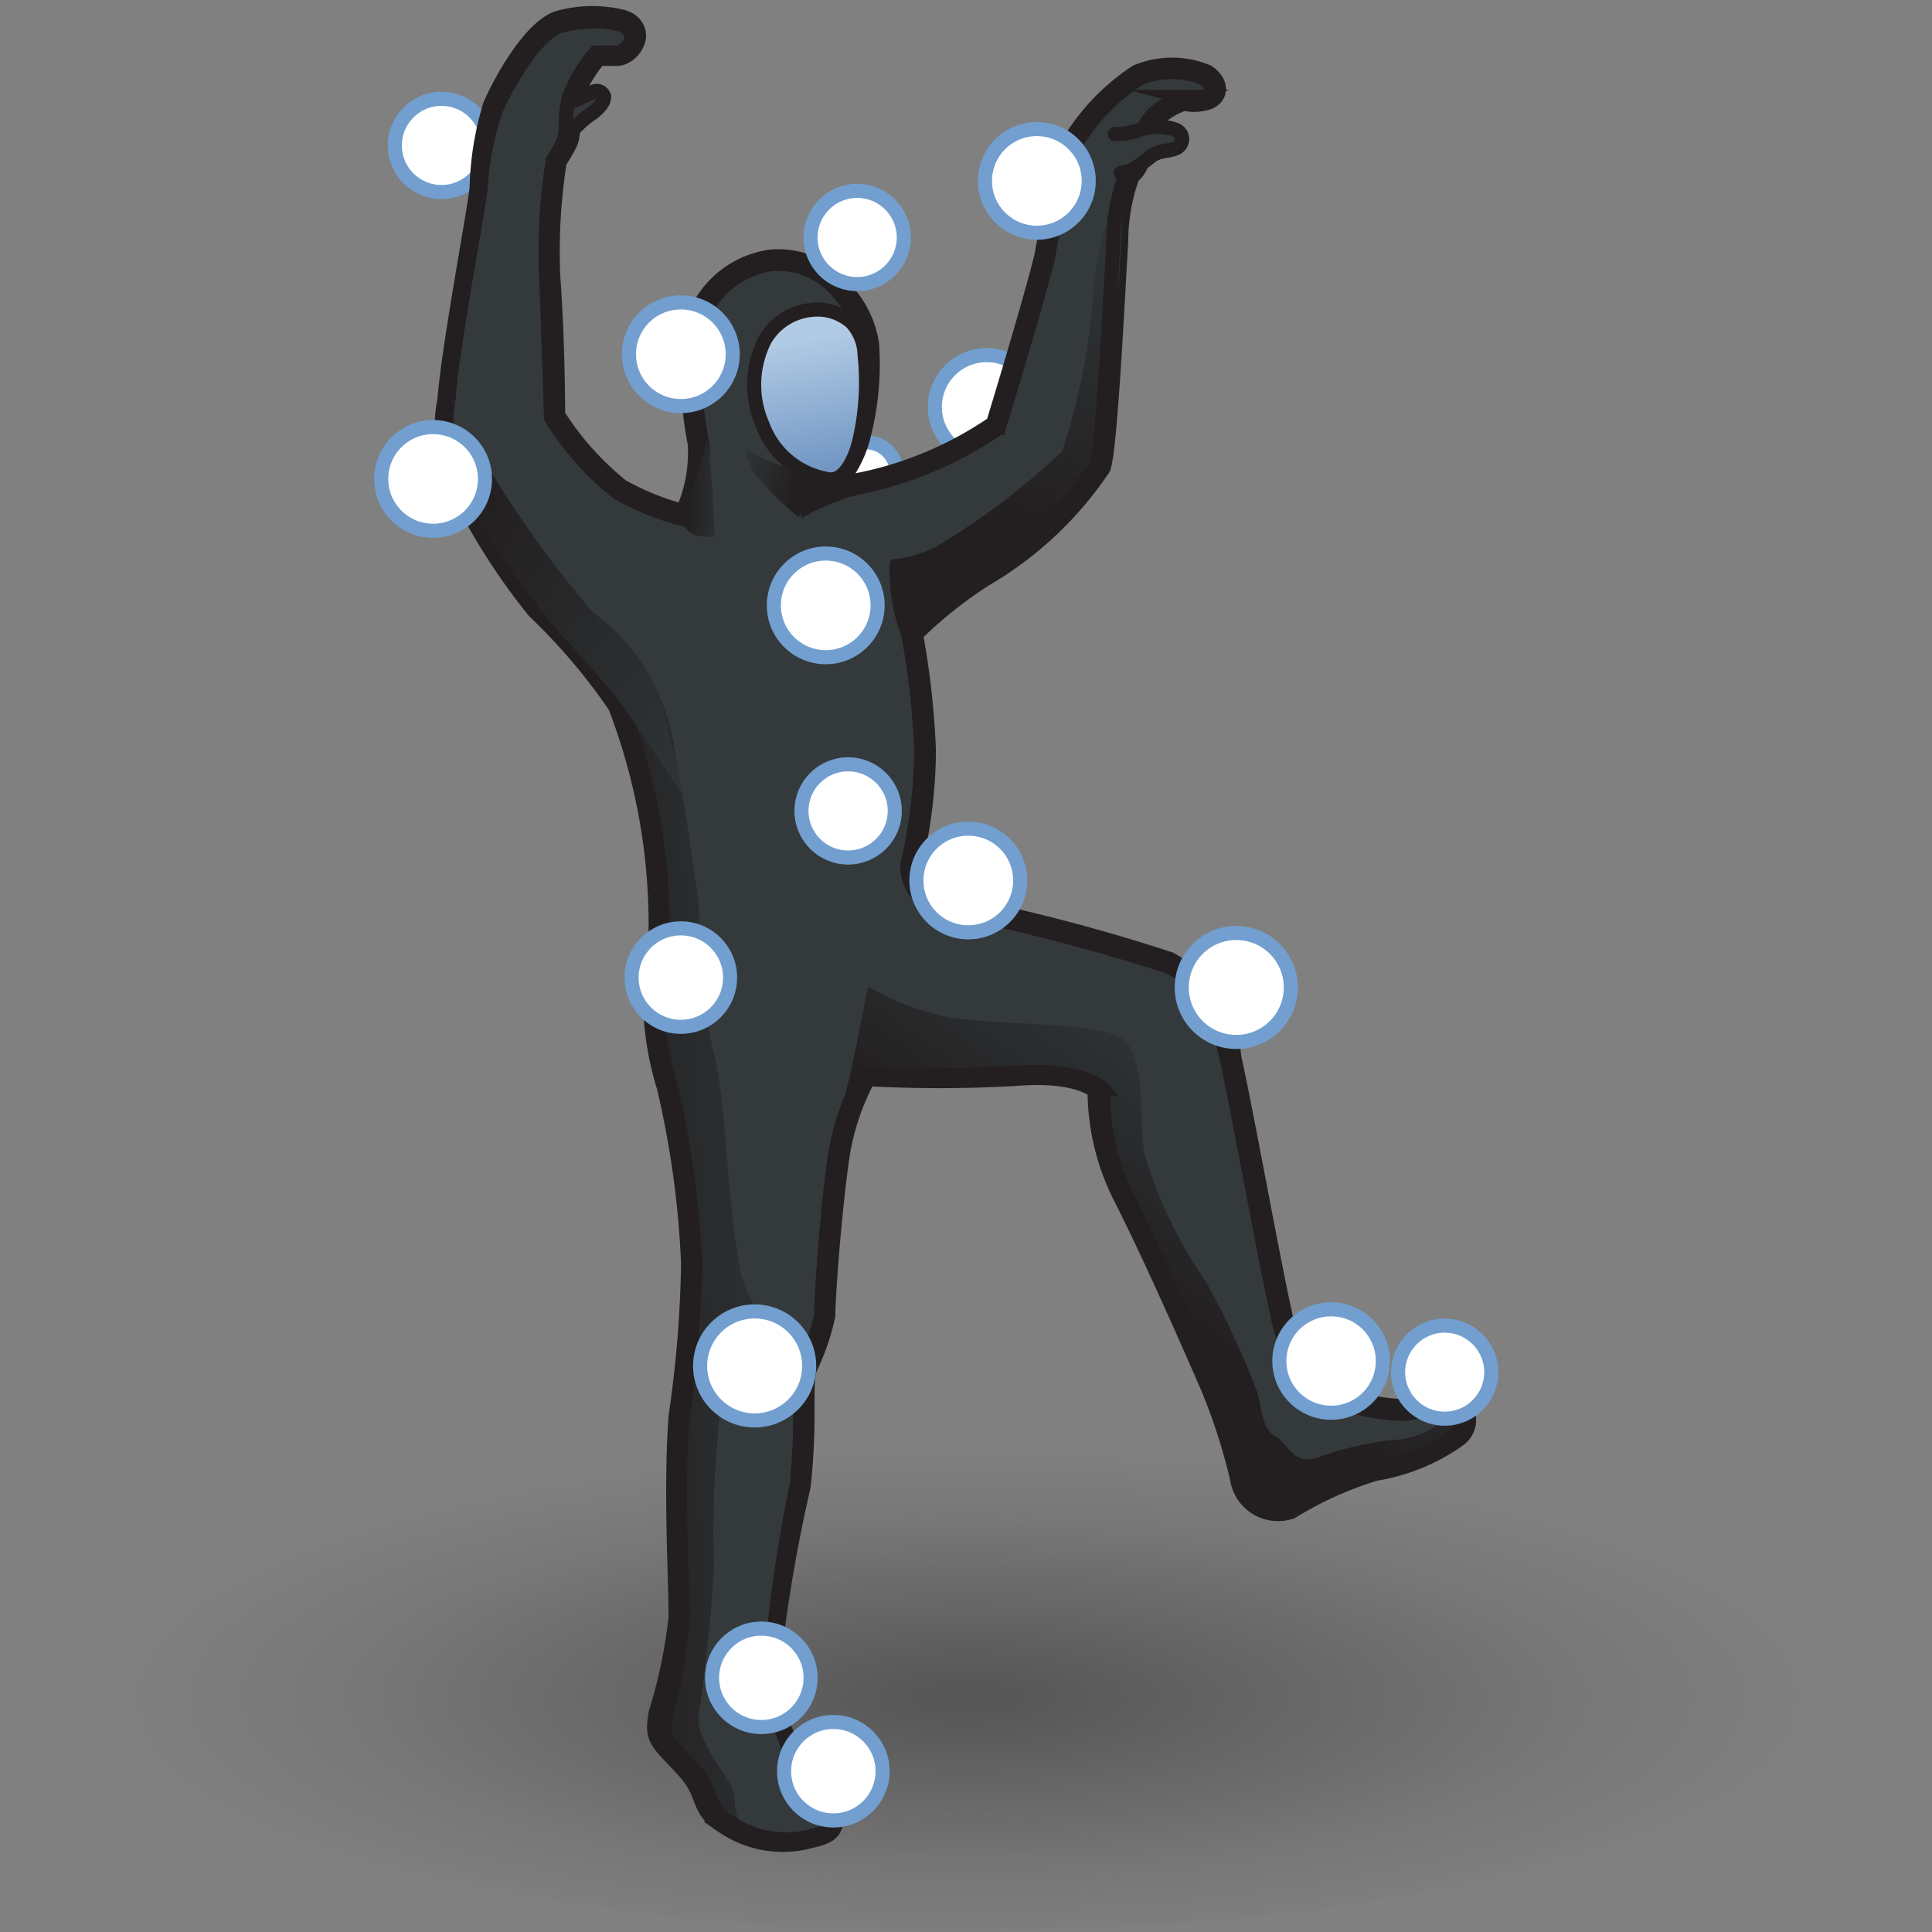 <?xml version="1.0" encoding="UTF-8" standalone="no"?>
<svg
   xmlns:dc="http://purl.org/dc/elements/1.1/"
   xmlns:cc="http://creativecommons.org/ns#"
   xmlns:rdf="http://www.w3.org/1999/02/22-rdf-syntax-ns#"
   xmlns:svg="http://www.w3.org/2000/svg"
   xmlns="http://www.w3.org/2000/svg"
   xmlns:xlink="http://www.w3.org/1999/xlink"
   xmlns:sodipodi="http://sodipodi.sourceforge.net/DTD/sodipodi-0.dtd"
   xmlns:inkscape="http://www.inkscape.org/namespaces/inkscape"
   viewBox="0 0 48 48"
   version="1.1"
   id="svg100"
   sodipodi:docname="motion_capture.svg"
   inkscape:version="1.0.1 (3bc2e813f5, 2020-09-07)">
  <rect x="0" y="0" width="48" height="48" fill="#808080" stroke="none"/>
  <sodipodi:namedview
     pagecolor="#ffffff"
     bordercolor="#666666"
     borderopacity="1"
     objecttolerance="10"
     gridtolerance="10"
     guidetolerance="10"
     inkscape:pageopacity="0"
     inkscape:pageshadow="2"
     inkscape:window-width="2560"
     inkscape:window-height="1377"
     id="namedview102"
     showgrid="false"
     inkscape:zoom="15.3125"
     inkscape:cx="23.934112"
     inkscape:cy="23.779036"
     inkscape:window-x="-8"
     inkscape:window-y="-8"
     inkscape:window-maximized="1"
     inkscape:current-layer="svg100" />
  <defs
     id="defs26">
    <style
       id="style2">.cls-1{fill:url(#radial-gradient);}.cls-2{fill:#fff;stroke:#729fcf;}.cls-2,.cls-3,.cls-4,.cls-5{stroke-miterlimit:10;}.cls-12,.cls-2,.cls-4,.cls-5{stroke-width:0.35px;}.cls-3{fill:#2e3436;stroke-width:0.7px;}.cls-12,.cls-3,.cls-4,.cls-5{stroke:#231f20;}.cls-4{fill:#34393b;}.cls-12,.cls-5{fill:none;}.cls-6{fill:url(#linear-gradient);}.cls-7{fill:url(#linear-gradient-3);}.cls-8{fill:url(#linear-gradient-4);}.cls-9{fill:url(#linear-gradient-5);}.cls-10{fill:url(#linear-gradient-6);}.cls-11{fill:url(#linear-gradient-7);}.cls-12{stroke-linecap:round;stroke-linejoin:round;}.cls-13{fill:url(#linear-gradient-8);}</style>
    <radialGradient
       id="radial-gradient"
       cx="24.39"
       cy="130.26"
       r="18.79"
       gradientTransform="translate(-5 -3.4) scale(1.19 0.35)"
       gradientUnits="userSpaceOnUse">
      <stop
         offset="0.03"
         stop-color="#2c2c2c"
         stop-opacity="0.5"
         id="stop4" />
      <stop
         offset="0.68"
         stop-color="#2c2c2c"
         stop-opacity="0.1"
         id="stop6" />
      <stop
         offset="0.93"
         stop-color="#2c2c2c"
         stop-opacity="0"
         id="stop8" />
    </radialGradient>
    <linearGradient
       id="linear-gradient"
       x1="18.16"
       y1="31.01"
       x2="23.19"
       y2="30.73"
       gradientUnits="userSpaceOnUse">
      <stop
         offset="0"
         stop-color="#231f20"
         id="stop11" />
      <stop
         offset="1"
         stop-color="#2e3436"
         id="stop13" />
    </linearGradient>
    <linearGradient
       id="linear-gradient-3"
       x1="27.38"
       y1="14.72"
       x2="29.49"
       y2="8.78"
       xlink:href="#linear-gradient"
       gradientTransform="matrix(1.111,0,0,1.11,-5.762,-3.522)" />
    <linearGradient
       id="linear-gradient-4"
       x1="30.15"
       y1="31.75"
       x2="33.03"
       y2="27.8"
       xlink:href="#linear-gradient"
       gradientTransform="matrix(1.111,0,0,1.11,-5.762,-3.522)" />
    <linearGradient
       id="linear-gradient-5"
       x1="20.57"
       y1="14.05"
       x2="21.43"
       y2="14.08"
       xlink:href="#linear-gradient"
       gradientTransform="matrix(1.111,0,0,1.11,-5.762,-3.522)" />
    <linearGradient
       id="linear-gradient-6"
       x1="22.97"
       y1="14.14"
       x2="21.72"
       y2="13.81"
       xlink:href="#linear-gradient"
       gradientTransform="matrix(1.111,0,0,1.11,-5.762,-3.522)" />
    <linearGradient
       id="linear-gradient-7"
       x1="15.24"
       y1="14.94"
       x2="21.4"
       y2="19.59"
       xlink:href="#linear-gradient"
       gradientTransform="matrix(1.111,0,0,1.11,-5.762,-3.522)" />
    <linearGradient
       id="linear-gradient-8"
       x1="23.15"
       y1="10.72"
       x2="24.18"
       y2="16.46"
       gradientUnits="userSpaceOnUse"
       gradientTransform="matrix(1.111,0,0,1.11,-5.762,-3.522)">
      <stop
         offset="0"
         stop-color="#b2cbe5"
         id="stop21" />
      <stop
         offset="1"
         stop-color="#3465a4"
         id="stop23" />
    </linearGradient>
    <linearGradient
       inkscape:collect="always"
       xlink:href="#linear-gradient"
       id="linearGradient929"
       gradientUnits="userSpaceOnUse"
       x1="18.16"
       y1="31.01"
       x2="23.19"
       y2="30.73"
       gradientTransform="matrix(1.111,0,0,1.11,-5.762,-3.522)" />
    <linearGradient
       inkscape:collect="always"
       xlink:href="#linear-gradient"
       id="linearGradient931"
       gradientUnits="userSpaceOnUse"
       x1="18.16"
       y1="31.01"
       x2="23.19"
       y2="30.73"
       gradientTransform="matrix(1.111,0,0,1.11,-5.762,-3.522)" />
  </defs>
  <title
     id="title28">4-Motion Capture</title>
  <g
     id="shadow">
    <ellipse
       class="cls-1"
       cx="23.93"
       cy="41.71"
       rx="21.41"
       ry="6.28"
       id="ellipse30" />
  </g>
  <ellipse
     class="cls-2"
     cx="21.515"
     cy="11.754"
     id="circle33"
     rx="0.767"
     ry="0.766" />
  <ellipse
     class="cls-2"
     cx="24.515"
     cy="10.111"
     id="circle35"
     rx="1.289"
     ry="1.288" />
  <ellipse
     class="cls-2"
     cx="10.968"
     cy="3.613"
     id="circle37"
     rx="1.159"
     ry="1.158" />
  <path
     class="cls-3"
     d="m 36.148,34.924 c -0.289,-0.222 -0.567,0.111 -1.211,0.189 A 5.156,5.151 0 0 1 32.86,34.624 3.444,3.442 0 0 1 31.748,32.626 C 31.493,31.516 30.749,27.408 30.493,26.298 a 2.9,2.898 0 0 0 -1.489,-2.309 45.344,45.307 0 0 0 -5.767,-1.477 1.111,1.11 0 0 1 -0.667,-1.11 12.133,12.123 0 0 0 0.333,-2.764 20.311,20.294 0 0 0 -0.333,-2.931 10.833,10.824 0 0 1 1.822,-1.465 8.789,8.782 0 0 0 2.867,-2.687 c 0.167,-0.588 0.344,-4.308 0.422,-5.551 a 4.9,4.896 0 0 1 0.322,-1.754 c 0,0 0.122,0 0.256,-0.377 0.133,-0.377 0,-0.244 0.2,-0.744 0.2,-0.5 0.944,-0.733 0.944,-0.733 a 1.022,1.021 0 0 0 0.522,0 c 0.256,-0.067 0.233,-0.289 0,-0.455 a 2.111,2.109 0 0 0 -1.611,0 5.222,5.218 0 0 0 -1.6,1.665 22.444,22.426 0 0 0 -0.667,2.775 c -0.267,1.11 -1.222,4.241 -1.222,4.241 a 9.2,9.192 0 0 1 -3.544,1.488 5.444,5.44 0 0 0 -1.178,0.466 7.878,7.871 0 0 0 0.111,-0.788 c 0.122,0 0.444,0.144 0.6,0 a 2.822,2.82 0 0 0 0.5,-1.11 6.933,6.928 0 0 0 0.178,-2.109 2.367,2.365 0 0 0 -0.589,-1.232 1.944,1.943 0 0 0 -1.744,-0.788 2.222,2.22 0 0 0 -1.878,1.876 9.7,9.692 0 0 0 0.156,2.587 3.778,3.775 0 0 1 -0.378,1.887 6.667,6.661 0 0 1 -1.711,-0.677 7.433,7.427 0 0 1 -1.656,-1.865 c 0,0 0,-1.865 -0.122,-3.486 a 14.667,14.654 0 0 1 0.167,-2.909 4.444,4.441 0 0 0 0.267,-0.455 c 0.111,-0.233 0,-0.511 0.133,-1.11 a 3.589,3.586 0 0 1 0.667,-1.11 c 0,0 0.311,0 0.522,0 0.211,0 0.444,-0.311 0.356,-0.5 C 15.593,0.597 15.415,0.575 15.138,0.53 a 3,2.998 0 0 0 -1.256,0.089 C 13.249,0.886 12.571,2.129 12.338,2.673 a 7.533,7.527 0 0 0 -0.322,2.009 c -0.067,0.644 -0.7,3.952 -0.8,5.273 a 3.233,3.231 0 0 0 0.256,2.065 15.722,15.709 0 0 0 1.933,3.053 14.867,14.854 0 0 1 2.033,2.398 15.289,15.276 0 0 1 1.022,5.873 7.455,7.449 0 0 0 0.2,3.619 23.333,23.314 0 0 1 0.611,4.441 29.344,29.32 0 0 1 -0.311,3.797 c -0.133,1.799 0,3.963 0,4.985 a 12.567,12.556 0 0 1 -0.5,2.409 c -0.1,0.588 0,0.566 0.633,1.255 0.633,0.688 0.333,0.988 0.944,1.366 a 2.478,2.476 0 0 0 1.878,0.4 c 0.633,-0.144 0.7,-0.167 0.7,-0.544 0,-0.377 -0.256,-0.4 -0.511,-0.711 a 5.944,5.94 0 0 1 -1.111,-2.542 38.033,38.002 0 0 1 0.8,-4.918 c 0.189,-1.743 0,-2.62 0.189,-2.998 a 5.656,5.651 0 0 0 0.422,-1.232 c 0,-0.444 0.144,-2.454 0.333,-3.819 a 6.244,6.239 0 0 1 0.733,-2.22 33.133,33.106 0 0 0 3.733,0 c 1.744,-0.144 2.167,0.4 2.167,0.4 a 5.767,5.762 0 0 0 0.678,2.753 c 0.767,1.532 1.667,3.586 2.111,4.607 a 14.855,14.843 0 0 1 0.744,2.298 0.856,0.855 0 0 0 1.111,0.711 9.144,9.137 0 0 1 2.122,-0.955 4.778,4.774 0 0 0 2.011,-0.822 0.433,0.433 0 0 0 0,-0.699 z"
     id="path39" />
  <path
     class="cls-4"
     d="m 13.949,2.617 a 7.655,7.649 0 0 0 0.767,-0.322 0.189,0.189 0 0 1 0.289,0.1 c 0,0.122 -0.056,0.222 -0.256,0.389 A 2.589,2.587 0 0 0 14.026,3.506 C 13.793,3.905 13.949,2.617 13.949,2.617 Z"
     id="path41" />
  <path
     class="cls-5"
     d="m 13.949,2.617 a 7.655,7.649 0 0 0 0.767,-0.322 0.189,0.189 0 0 1 0.289,0.1 c 0,0.122 -0.056,0.222 -0.256,0.389 A 2.589,2.587 0 0 0 14.026,3.506 C 13.793,3.905 13.949,2.617 13.949,2.617 Z"
     id="path43" />
  <path
     class="cls-4"
     d="m 36.126,34.935 c -0.278,-0.211 -0.567,0.122 -1.2,0.189 a 4.9,4.896 0 0 1 -2.078,-0.477 3.333,3.331 0 0 1 -1.111,-2.009 C 31.482,31.582 30.737,27.43 30.482,26.32 30.226,25.21 29.86,24.377 28.993,24 a 49.655,49.614 0 0 0 -5.767,-1.477 1.044,1.044 0 0 1 -0.667,-1.11 12.822,12.812 0 0 0 0.333,-2.764 20.311,20.294 0 0 0 -0.333,-2.931 10.255,10.247 0 0 1 1.822,-1.477 8.689,8.682 0 0 0 2.867,-2.698 c 0.156,-0.588 0.344,-4.296 0.411,-5.551 a 5.111,5.107 0 0 1 0.333,-1.743 c 0,0 0.111,0 0.256,-0.377 0.144,-0.377 0,-0.233 0.2,-0.733 0.2,-0.5 0.944,-0.733 0.944,-0.733 a 1.022,1.021 0 0 0 0.522,0 c 0.256,-0.067 0.222,-0.289 0,-0.455 a 2.067,2.065 0 0 0 -1.611,0 5.111,5.107 0 0 0 -1.6,1.665 20.578,20.561 0 0 0 -0.667,2.775 c -0.267,1.11 -1.222,4.241 -1.222,4.241 a 9.378,9.37 0 0 1 -3.544,1.488 5.678,5.673 0 0 0 -1.178,0.455 c 0,-0.266 0.089,-0.566 0.1,-0.777 0.133,0 0.456,0.144 0.6,0 A 2.733,2.731 0 0 0 21.293,10.689 7.033,7.027 0 0 0 21.482,8.568 2.222,2.22 0 0 0 20.904,7.358 1.944,1.943 0 0 0 19.16,6.559 a 2.222,2.22 0 0 0 -1.867,1.887 9.289,9.281 0 0 0 0.156,2.587 3.9,3.897 0 0 1 -0.389,1.887 6.778,6.772 0 0 1 -1.711,-0.677 7.155,7.15 0 0 1 -1.656,-1.865 c 0,0 -0.056,-1.865 -0.122,-3.497 a 14.444,14.432 0 0 1 0.167,-2.898 4.556,4.552 0 0 0 0.256,-0.455 c 0.122,-0.233 0,-0.522 0.144,-1.11 A 3.589,3.586 0 0 1 14.804,1.307 c 0,0 0.3,0 0.511,0 0.211,0 0.456,-0.3 0.356,-0.488 -0.1,-0.189 -0.256,-0.222 -0.544,-0.266 a 3.156,3.153 0 0 0 -1.244,0.1 C 13.249,0.919 12.571,2.162 12.326,2.706 a 7.433,7.427 0 0 0 -0.389,1.976 c -0.067,0.633 -0.711,3.952 -0.8,5.273 a 3.156,3.153 0 0 0 0.322,2.065 14.678,14.666 0 0 0 1.933,3.042 14.833,14.821 0 0 1 2.033,2.409 15.289,15.276 0 0 1 1.033,5.895 7.411,7.405 0 0 0 0.2,3.608 23.589,23.569 0 0 1 0.611,4.441 29.511,29.487 0 0 1 -0.311,3.808 c -0.144,1.787 0,3.963 0,4.974 a 12.7,12.689 0 0 1 -0.422,2.442 c -0.1,0.588 0,0.566 0.633,1.243 0.633,0.677 0.333,0.999 0.944,1.377 a 2.467,2.465 0 0 0 1.867,0.4 c 0.644,-0.144 0.711,-0.167 0.711,-0.544 0,-0.377 -0.256,-0.4 -0.522,-0.711 a 6.211,6.206 0 0 1 -1.056,-2.553 38.155,38.124 0 0 1 0.678,-4.929 c 0.189,-1.743 0,-2.62 0.178,-2.998 a 5.844,5.84 0 0 0 0.433,-1.232 c 0,-0.444 0.133,-2.454 0.322,-3.819 a 6.255,6.25 0 0 1 0.733,-2.22 30.433,30.408 0 0 0 3.733,0 c 1.756,-0.133 2.222,0.411 2.222,0.411 a 5.556,5.551 0 0 0 0.622,2.72 c 0.767,1.543 1.667,3.597 2.111,4.607 a 13.678,13.666 0 0 1 0.778,2.298 0.867,0.866 0 0 0 1.111,0.711 8.678,8.671 0 0 1 2.133,-0.921 4.444,4.441 0 0 0 2,-0.833 0.422,0.422 0 0 0 -0.044,-0.711 z"
     id="path45" />
  <path
     class="cls-6"
     d="m 17.36,42.595 c -0.089,0.588 0.578,1.343 0.789,1.765 0.211,0.422 -0.067,0.855 0.6,1.199 A 2.678,2.676 0 0 1 18.071,45.238 c -0.611,-0.377 -0.3,-0.688 -0.944,-1.366 -0.644,-0.677 -0.733,-0.666 -0.633,-1.255 a 12.567,12.556 0 0 0 0.422,-2.431 c 0,-1.021 -0.1,-3.186 0,-4.985 A 29.344,29.32 0 0 0 17.226,31.405 23.333,23.314 0 0 0 16.615,26.964 7.455,7.449 0 0 1 16.46,23.367 15.189,15.176 0 0 0 15.426,17.472 4.078,4.074 0 0 0 14.804,16.606 c 0.256,-0.522 0.544,-0.81 0.822,-0.544 a 5.244,5.24 0 0 1 1.167,2.886 c 0.167,0.733 0.444,2.609 0.567,3.508 a 18.744,18.729 0 0 0 0.322,3.508 c 0.367,1.277 0.356,3.63 0.644,5.185 a 2.8,2.798 0 0 0 0.933,1.898 c 0.256,0.389 -0.944,0.278 -1.244,1.11 a 25.455,25.434 0 0 0 -0.278,4.729 c -0.067,1.366 -0.289,3.109 -0.378,3.708 z"
     id="path47"
     style="fill:url(#linearGradient929);stroke-width:1" />
  <path
     class="cls-6"
     d="m 17.36,42.595 c -0.089,0.588 0.578,1.343 0.789,1.765 0.211,0.422 -0.067,0.855 0.6,1.199 A 2.678,2.676 0 0 1 18.071,45.238 c -0.611,-0.377 -0.3,-0.688 -0.944,-1.366 -0.644,-0.677 -0.733,-0.666 -0.633,-1.255 a 12.567,12.556 0 0 0 0.422,-2.431 c 0,-1.021 -0.1,-3.186 0,-4.985 A 29.344,29.32 0 0 0 17.226,31.405 23.333,23.314 0 0 0 16.615,26.964 7.455,7.449 0 0 1 16.46,23.367 15.189,15.176 0 0 0 15.426,17.472 4.078,4.074 0 0 0 14.804,16.606 c 0.256,-0.522 0.544,-0.81 0.822,-0.544 a 5.244,5.24 0 0 1 1.167,2.886 c 0.167,0.733 0.444,2.609 0.567,3.508 a 18.744,18.729 0 0 0 0.322,3.508 c 0.367,1.277 0.356,3.63 0.644,5.185 a 2.8,2.798 0 0 0 0.933,1.898 c 0.256,0.389 -0.944,0.278 -1.244,1.11 a 25.455,25.434 0 0 0 -0.278,4.729 c -0.067,1.366 -0.289,3.109 -0.378,3.708 z"
     id="path49"
     style="fill:url(#linearGradient931);stroke-width:1" />
  <path
     class="cls-7"
     d="m 22.371,15.74 a 4.622,4.618 0 0 1 -0.267,-1.721 c 0,-0.244 0.211,0 1.111,-0.411 a 17.778,17.763 0 0 0 3.178,-2.398 16.078,16.064 0 0 0 0.756,-3.797 7.489,7.483 0 0 1 0.644,-2.653 c 0.2,-0.4 0,2.298 0,2.298 l -0.511,4.507 a 11.2,11.191 0 0 1 -0.867,1.232 c -0.244,0.233 -2.722,2.098 -2.722,2.098"
     id="path51"
     style="fill:url(#linear-gradient-3);stroke-width:1" />
  <path
     class="cls-8"
     d="m 36.126,35.679 a 4.5,4.496 0 0 1 -2,0.822 9.144,9.137 0 0 0 -2.133,0.921 0.856,0.855 0 0 1 -1.111,-0.711 13.6,13.589 0 0 0 -0.778,-2.287 C 29.66,33.403 28.76,31.36 27.993,29.817 A 5.622,5.618 0 0 1 27.293,27.008 c 0,0 -0.422,-0.544 -2.222,-0.4 a 30.433,30.408 0 0 1 -3.733,0 5.556,5.551 0 0 0 -0.422,0.933 c 0.411,-1.61 0.611,-2.986 0.667,-3.02 a 6.444,6.439 0 0 0 2.078,0.766 c 1.333,0.211 3.822,0.067 4.311,0.588 0.489,0.522 0.322,1.932 0.456,2.775 a 11.111,11.102 0 0 0 1.533,3.197 20.889,20.872 0 0 1 1.267,2.72 c 0.1,0.233 0.1,0.933 0.444,1.11 0.344,0.178 0.422,0.722 1.044,0.544 a 8.022,8.016 0 0 1 1.867,-0.444 2.078,2.076 0 0 0 1.567,-0.788 0.411,0.411 0 0 1 -0.022,0.688 z"
     id="path53"
     style="fill:url(#linear-gradient-4);stroke-width:1" />
  <path
     class="cls-5"
     d="m 36.126,34.935 c -0.278,-0.211 -0.567,0.122 -1.2,0.189 a 4.9,4.896 0 0 1 -2.078,-0.477 3.333,3.331 0 0 1 -1.111,-2.009 C 31.482,31.582 30.737,27.43 30.482,26.32 30.226,25.21 29.86,24.377 28.993,24 a 49.655,49.614 0 0 0 -5.767,-1.477 1.044,1.044 0 0 1 -0.667,-1.11 12.822,12.812 0 0 0 0.333,-2.764 20.311,20.294 0 0 0 -0.333,-2.931 10.255,10.247 0 0 1 1.822,-1.477 8.689,8.682 0 0 0 2.867,-2.698 c 0.156,-0.588 0.344,-4.296 0.411,-5.551 a 5.111,5.107 0 0 1 0.333,-1.743 c 0,0 0.111,0 0.256,-0.377 0.144,-0.377 0,-0.233 0.2,-0.733 0.2,-0.5 0.944,-0.733 0.944,-0.733 a 1.022,1.021 0 0 0 0.522,0 c 0.256,-0.067 0.222,-0.289 0,-0.455 a 2.067,2.065 0 0 0 -1.611,0 5.111,5.107 0 0 0 -1.6,1.665 20.578,20.561 0 0 0 -0.667,2.775 c -0.267,1.11 -1.222,4.241 -1.222,4.241 a 9.378,9.37 0 0 1 -3.544,1.488 5.678,5.673 0 0 0 -1.178,0.455 c 0,-0.266 0.089,-0.566 0.1,-0.777 0.133,0 0.456,0.144 0.6,0 A 2.733,2.731 0 0 0 21.293,10.689 7.033,7.027 0 0 0 21.482,8.568 2.222,2.22 0 0 0 20.904,7.358 1.944,1.943 0 0 0 19.16,6.559 a 2.222,2.22 0 0 0 -1.867,1.887 9.289,9.281 0 0 0 0.156,2.587 3.9,3.897 0 0 1 -0.389,1.887 6.778,6.772 0 0 1 -1.711,-0.677 7.155,7.15 0 0 1 -1.656,-1.865 c 0,0 -0.056,-1.865 -0.122,-3.497 a 14.444,14.432 0 0 1 0.167,-2.898 4.556,4.552 0 0 0 0.256,-0.455 c 0.122,-0.233 0,-0.522 0.144,-1.11 A 3.589,3.586 0 0 1 14.804,1.307 c 0,0 0.3,0 0.511,0 0.211,0 0.456,-0.3 0.356,-0.488 -0.1,-0.189 -0.256,-0.222 -0.544,-0.266 a 3.156,3.153 0 0 0 -1.244,0.1 C 13.249,0.919 12.571,2.162 12.326,2.706 a 7.433,7.427 0 0 0 -0.389,1.976 c -0.067,0.633 -0.711,3.952 -0.8,5.273 a 3.156,3.153 0 0 0 0.322,2.065 14.678,14.666 0 0 0 1.933,3.042 14.833,14.821 0 0 1 2.033,2.409 15.289,15.276 0 0 1 1.033,5.895 7.411,7.405 0 0 0 0.2,3.608 23.589,23.569 0 0 1 0.611,4.441 29.511,29.487 0 0 1 -0.311,3.808 c -0.144,1.787 0,3.963 0,4.974 a 12.7,12.689 0 0 1 -0.422,2.442 c -0.1,0.588 0,0.566 0.633,1.243 0.633,0.677 0.333,0.999 0.944,1.377 a 2.467,2.465 0 0 0 1.867,0.4 c 0.644,-0.144 0.711,-0.167 0.711,-0.544 0,-0.377 -0.256,-0.4 -0.522,-0.711 a 6.211,6.206 0 0 1 -1.056,-2.553 38.155,38.124 0 0 1 0.678,-4.929 c 0.189,-1.743 0,-2.62 0.178,-2.998 a 5.844,5.84 0 0 0 0.433,-1.232 c 0,-0.444 0.133,-2.454 0.322,-3.819 a 6.255,6.25 0 0 1 0.733,-2.22 30.433,30.408 0 0 0 3.733,0 c 1.756,-0.133 2.222,0.411 2.222,0.411 a 5.556,5.551 0 0 0 0.622,2.72 c 0.767,1.543 1.667,3.597 2.111,4.607 a 13.678,13.666 0 0 1 0.778,2.298 0.867,0.866 0 0 0 1.111,0.711 8.678,8.671 0 0 1 2.133,-0.921 4.444,4.441 0 0 0 2,-0.833 0.422,0.422 0 0 0 -0.044,-0.711 z"
     id="path55" />
  <path
     class="cls-9"
     d="m 17.571,10.911 a 21.655,21.638 0 0 1 0.178,2.42 c 0,0 -0.533,0.067 -0.711,-0.211 -0.178,-0.278 0.3,-1.332 0.3,-1.332"
     id="path57"
     style="fill:url(#linear-gradient-5);stroke-width:1" />
  <path
     class="cls-10"
     d="m 19.982,11.699 a 4.444,4.441 0 0 1 -1.367,-0.466 c -0.167,-0.133 -0.056,0.255 0.189,0.6 a 8.122,8.115 0 0 0 1.022,1.01 c 0.189,0 0.156,-1.11 0.156,-1.11"
     id="path59"
     style="fill:url(#linear-gradient-6);stroke-width:1" />
  <path
     class="cls-11"
     d="m 11.382,11.843 c -0.111,-0.389 0.289,-0.933 0.6,-0.477 a 27.089,27.066 0 0 0 2.733,3.83 5.067,5.062 0 0 1 1.644,2.032 c 0.2,0.611 0.622,2.565 0.622,2.565 0,0 -1.011,-1.51 -1.333,-2.009 C 15.326,17.283 14.538,16.428 14.482,16.35 a 15.022,15.01 0 0 1 -1.856,-2.342 23.166,23.147 0 0 1 -1.267,-1.987"
     id="path61"
     style="fill:url(#linear-gradient-7);stroke-width:1" />
  <path
     class="cls-4"
     d="m 27.693,3.328 a 1.789,1.787 0 0 0 0.622,-0.1 1.311,1.31 0 0 1 0.9,0 0.244,0.244 0 0 1 0.067,0.411 c -0.111,0.111 -0.389,0.089 -0.578,0.178 -0.189,0.089 -0.489,0.455 -0.856,0.477"
     id="path63" />
  <path
     class="cls-12"
     d="m 27.693,3.328 a 1.789,1.787 0 0 0 0.622,-0.1 1.311,1.31 0 0 1 0.9,0 0.244,0.244 0 0 1 0.067,0.411 c -0.111,0.111 -0.389,0.089 -0.578,0.178 -0.189,0.089 -0.489,0.455 -0.856,0.477"
     id="path65" />
  <path
     class="cls-13"
     d="m 20.137,7.702 a 1.278,1.277 0 0 1 1.022,0.311 1.244,1.243 0 0 1 0.322,0.81 6.455,6.45 0 0 1 -0.122,2.087 c -0.1,0.455 -0.367,1.044 -0.756,0.999 a 2.1,2.098 0 0 1 -1.656,-1.354 2.467,2.465 0 0 1 0.056,-2.109 1.5,1.499 0 0 1 1.133,-0.744 z"
     id="path67"
     style="fill:url(#linear-gradient-8);stroke-width:1" />
  <path
     class="cls-12"
     d="m 20.137,7.702 a 1.278,1.277 0 0 1 1.022,0.311 1.244,1.243 0 0 1 0.322,0.81 6.455,6.45 0 0 1 -0.122,2.087 c -0.1,0.455 -0.367,1.044 -0.756,0.999 a 2.1,2.098 0 0 1 -1.656,-1.354 2.467,2.465 0 0 1 0.056,-2.109 1.5,1.499 0 0 1 1.133,-0.744 z"
     id="path69" />
  <ellipse
     class="cls-2"
     cx="10.76"
     cy="11.899"
     id="circle71"
     rx="1.289"
     ry="1.288" />
  <ellipse
     class="cls-2"
     cx="16.915"
     cy="8.801"
     id="circle73"
     rx="1.289"
     ry="1.288" />
  <ellipse
     class="cls-2"
     cx="21.296"
     cy="5.9"
     id="circle75"
     rx="1.159"
     ry="1.158" />
  <ellipse
     class="cls-2"
     cx="20.515"
     cy="15.04"
     id="circle77"
     rx="1.289"
     ry="1.288" />
  <ellipse
     class="cls-2"
     cx="21.071"
     cy="20.147"
     id="circle79"
     rx="1.159"
     ry="1.158" />
  <ellipse
     class="cls-2"
     cx="24.057"
     cy="21.875"
     id="circle81"
     rx="1.289"
     ry="1.288" />
  <ellipse
     class="cls-2"
     cx="16.915"
     cy="24.288"
     id="circle83"
     rx="1.224"
     ry="1.223" />
  <ellipse
     class="cls-2"
     cx="18.749"
     cy="33.936"
     id="circle85"
     rx="1.355"
     ry="1.354" />
  <ellipse
     class="cls-2"
     cx="18.915"
     cy="41.685"
     id="circle87"
     rx="1.224"
     ry="1.223" />
  <ellipse
     class="cls-2"
     cx="20.704"
     cy="44.005"
     id="circle89"
     rx="1.224"
     ry="1.223" />
  <ellipse
     class="cls-2"
     cx="35.893"
     cy="34.091"
     id="circle91"
     rx="1.157"
     ry="1.156" />
  <ellipse
     class="cls-2"
     cx="33.071"
     cy="33.814"
     id="circle93"
     rx="1.286"
     ry="1.285" />
  <ellipse
     class="cls-2"
     cx="30.715"
     cy="24.533"
     id="circle95"
     rx="1.355"
     ry="1.354" />
  <ellipse
     class="cls-2"
     cx="25.76"
     cy="4.494"
     id="circle97"
     rx="1.289"
     ry="1.288" />
</svg>
